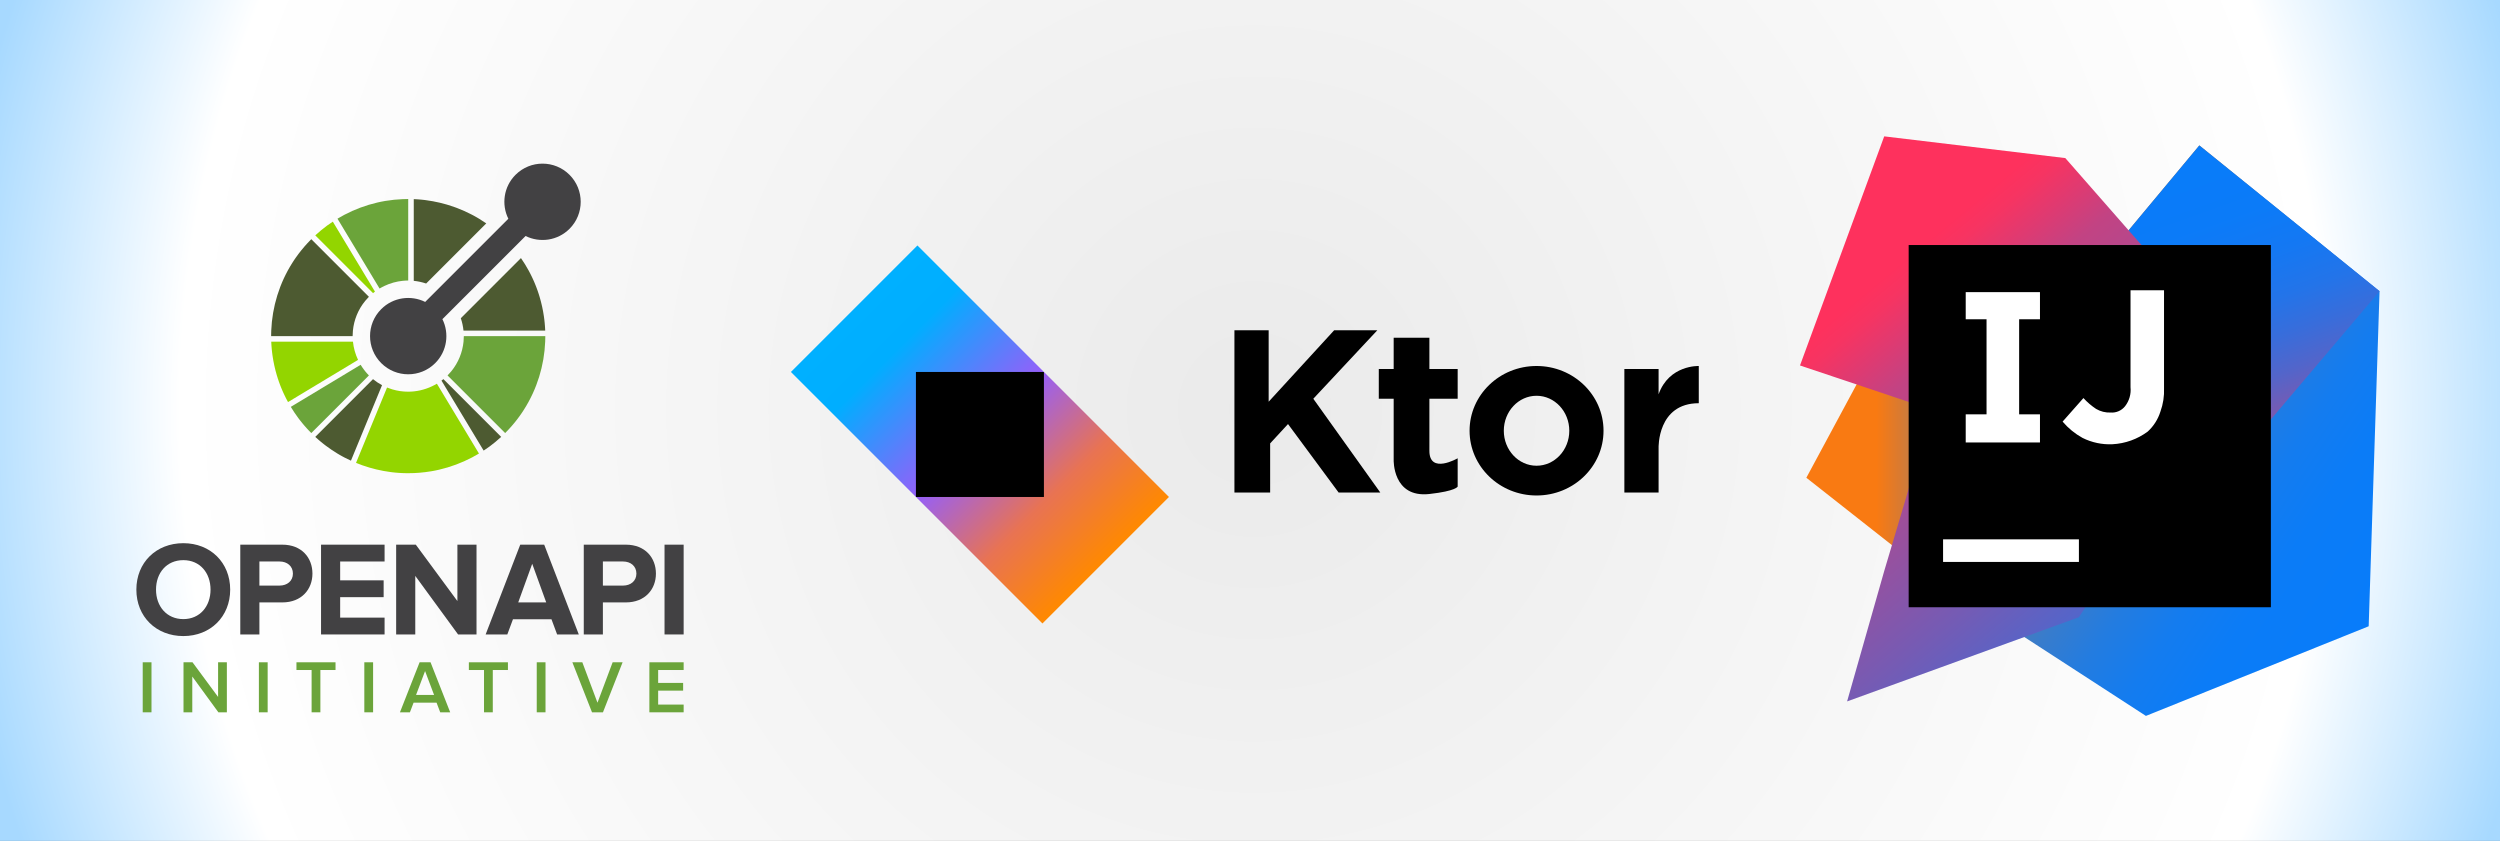 <svg height="370" viewBox="0 0 1100 370" width="1100" xmlns="http://www.w3.org/2000/svg" xmlns:xlink="http://www.w3.org/1999/xlink"><rect x="0" y="0" width="1100" height="370" fill="#333333" stroke="none"/><radialGradient id="a" cx="552" cy="180" gradientUnits="userSpaceOnUse" r="575.124"><stop offset="0" stop-color="#eaeaea"/><stop offset=".822" stop-color="#fff"/><stop offset="1" stop-color="#a7d9ff"/></radialGradient><linearGradient id="b" gradientUnits="userSpaceOnUse" x1="794.816" x2="913.316" y1="206.033" y2="206.033"><stop offset=".26" stop-color="#f97a12"/><stop offset=".46" stop-color="#b07b58"/><stop offset=".72" stop-color="#577bae"/><stop offset=".91" stop-color="#1e7ce5"/><stop offset="1" stop-color="#087cfa"/></linearGradient><linearGradient id="c" gradientUnits="userSpaceOnUse" x1="885.825" x2="1047.042" y1="150.689" y2="258.828"><stop offset="0" stop-color="#f97a12"/><stop offset=".07" stop-color="#cb7a3e"/><stop offset=".15" stop-color="#9e7b6a"/><stop offset=".24" stop-color="#757b91"/><stop offset=".33" stop-color="#537bb1"/><stop offset=".43" stop-color="#387ccc"/><stop offset=".54" stop-color="#237ce0"/><stop offset=".66" stop-color="#147cef"/><stop offset=".79" stop-color="#0b7cf7"/><stop offset="1" stop-color="#087cfa"/></linearGradient><linearGradient id="d" gradientUnits="userSpaceOnUse" x1="1022.334" x2="967.947" y1="216.278" y2="63.987"><stop offset="0" stop-color="#fe315d"/><stop offset=".08" stop-color="#cb417e"/><stop offset=".16" stop-color="#9e4e9b"/><stop offset=".25" stop-color="#755bb4"/><stop offset=".34" stop-color="#5365ca"/><stop offset=".44" stop-color="#386ddb"/><stop offset=".54" stop-color="#2374e9"/><stop offset=".66" stop-color="#1478f3"/><stop offset=".79" stop-color="#0b7bf8"/><stop offset="1" stop-color="#087cfa"/></linearGradient><linearGradient id="e" gradientUnits="userSpaceOnUse" x1="831.155" x2="987.675" y1="119.887" y2="308.635"><stop offset="0" stop-color="#fe315d"/><stop offset=".04" stop-color="#f63462"/><stop offset=".1" stop-color="#df3a71"/><stop offset=".17" stop-color="#c24383"/><stop offset=".29" stop-color="#ad4a91"/><stop offset=".55" stop-color="#755bb4"/><stop offset=".92" stop-color="#1d76ed"/><stop offset="1" stop-color="#087cfa"/></linearGradient><linearGradient id="f" gradientTransform="matrix(.707 -.707 .707 .707 0 0)" gradientUnits="userSpaceOnUse" x1="169.731" x2="169.731" y1="361.849" y2="518.361"><stop offset="0" stop-color="#00b0ff"/><stop offset=".165" stop-color="#00aeff"/><stop offset=".499" stop-color="#955ff9"/><stop offset=".762" stop-color="#e87353"/><stop offset="1" stop-color="#ff8900"/></linearGradient><path d="m0 0h1100v370h-1100z" fill="url(#a)"/><path d="m155.293 150.324h-.137l-35.805.001c.006.176.012.352.02.526.015.338.039.675.06 1.013.01.145.016.29.027.433.028.391.062.781.097 1.169.008.088.016.176.025.262.041.433.088.865.14 1.295.003.043.007.084.013.125.056.464.116.929.184 1.391 0 .005.001.012.003.017.412 2.865 1.031 5.703 1.856 8.493.003.012.008.023.01.035.129.439.266.876.405 1.31.009.026.017.051.025.077s.016.052.025.077c.127.393.261.784.396 1.177.035.098.069.198.105.297.12.339.243.679.369 1.017.059.153.116.306.174.46.109.281.218.559.328.84.084.21.171.421.259.632.09.219.182.437.275.657.115.268.233.533.351.8.071.159.142.318.213.475.146.32.296.64.448.957.05.102.097.205.148.307.176.366.356.729.538 1.089.031.056.057.111.086.166.206.399.415.798.63 1.193.009.017.02.034.028.053.045.082.095.161.14.243l30.697-18.492.114-.068c-1.214-2.554-1.968-5.269-2.247-8.027z" fill="#93d500"/><path d="m121.047 166.806.011.032 1.16-.365z" fill="#93d500"/><path d="m164.126 166.824-.087.087-25.317 25.318c.13.122.259.244.392.362.236.214.477.427.716.636.124.11.246.221.369.327.287.248.576.49.865.732.079.066.156.13.234.195.325.269.656.533.987.795.042.033.085.067.127.101.359.283.722.557 1.087.834.016.01.03.02.041.03 1.525 1.14 3.105 2.207 4.736 3.202.056.035.112.068.169.103.31.185.62.37.933.551.191.109.382.218.573.326.18.104.36.205.543.305.328.181.659.359.99.533.045.024.091.049.137.073.921.481 1.857.929 2.8 1.359l.898-2.181 12.734-30.923.047-.115c-1.387-.742-2.72-1.623-3.974-2.65z" fill="#4d5a31"/><path d="m161.489 164.302c-.273-.305-.534-.616-.789-.931-.226-.279-.445-.561-.657-.848-.242-.328-.479-.658-.703-.995-.226-.338-.448-.679-.657-1.025l-30.735 18.515c.472.784.965 1.548 1.467 2.303.017.026.033.053.05.079.006.009.012.019.018.028.017.025.032.051.048.076.002.003.003.005.005.008.04.06.082.12.123.18.002.004.005.007.007.011.001.002.002.003.003.005.534.79 1.082 1.566 1.647 2.323.012.016.025.032.037.049.012.016.024.031.036.047.245.326.492.651.746.973.033.042.066.084.101.125.261.333.526.662.795.987.063.077.129.154.192.233.244.291.486.579.735.867.106.122.216.246.324.368.211.241.421.48.638.718.118.13.24.261.362.391.055.059.109.118.164.177.158.17.315.341.475.509.064.067.13.133.195.2.28.292.562.583.85.871l25.354-25.355c-.289-.29-.561-.589-.831-.889z" fill="#6ba43a"/><path d="m195.098 166.811c-.279.225-.561.445-.847.656l.063.105 18.486 30.687c.856-.559 1.702-1.135 2.529-1.741 1.789-1.319 3.521-2.749 5.189-4.289l-25.32-25.319z" fill="#4d5a31"/><g fill="#93d500"><path d="m210.464 199.721c.014-.008.027-.015.041-.023l-.001-.001c-.014.008-.027.016-.04.024z"/><path d="m210.446 199.732v-.001l-.001.001z"/><path d="m210.504 199.697.001.001c.081-.045.162-.087.242-.135l-.005-.008c-.08.047-.159.095-.238.142z"/><path d="m210.453 199.727.011-.006h-.001z"/><path d="m210.445 199.732.001-.001-.045-.076z"/><path d="m210.464 199.721c.014-.007.028-.014.041-.022v-.001c-.014.008-.028.015-.041.023z"/><path d="m210.43 199.741.01-.006z"/><path d="m210.445 199.732-.005.003.006-.003z"/><path d="m210.453 199.727c-.002.001-.005.003-.007.004v.001c.006-.003.012-.007.018-.01v-.001c-.004.002-.008.004-.011.006z"/><path d="m210.505 199.699c.08-.047.162-.088.241-.136-.08.048-.161.09-.241.136z"/><path d="m210.746 199.563-.005-.008z"/><path d="m210.42 199.747.001-.001h.001z"/><path d="m210.429 199.742-.007.004.008-.005h-.001z"/><path d="m210.113 198.512-.627-1.041-17.256-28.644c-.349.21-.706.4-1.063.592-.359.193-.723.374-1.09.548-3.315 1.573-6.904 2.376-10.497 2.376-2.354 0-4.707-.34-6.982-1.019-.388-.116-.766-.268-1.149-.403s-.771-.252-1.148-.407l-12.725 30.902-.499 1.212-.427 1.037-.002.005c.033.014.066.025.099.038.035.014.07.026.104.04h.001c.001 0 .002.001.002.001.009.004.017.006.025.009.301.122.603.229.905.346.379.147.757.296 1.136.435.193.071.386.153.579.222h.001c3.986 1.408 8.111 2.393 12.305 2.945.164.02.327.043.492.065.171.02.344.037.516.056.323.037.646.074.97.106.08.006.161.013.24.021.398.037.795.071 1.191.099.135.01.271.016.405.025.349.023.696.045 1.044.061.213.012.426.018.64.026.276.01.551.021.829.029.397.01.799.013 1.199.015.095 0 .189.002.283.004 3.351 0 6.7-.279 10.011-.834.056-.008.111-.018.167-.026.35-.061.7-.126 1.051-.191.199-.039.4-.076.597-.115.204-.042.41-.085.614-.128.342-.072.683-.145 1.023-.225.061-.013.122-.026.185-.042 5.036-1.174 9.899-2.991 14.467-5.394l.002-.001c.299-.158.591-.337.889-.5.355-.194.708-.395 1.061-.597.244-.14.491-.269.734-.413.001 0 .001-.001.001-.001.003-.002.005-.003.008-.005h.001c.003-.002.007-.004.01-.006.002-.001.004-.002.005-.003l-.044-.076.045.076c.002-.001.005-.003.007-.004.003-.002.007-.004.01-.006.014-.008.027-.016.04-.024.079-.047.158-.095.237-.142z"/><path d="m164.14 128.974c.279-.226.561-.445.848-.657l-.063-.105-18.485-30.687c-.859.561-1.707 1.138-2.535 1.746-1.788 1.316-3.518 2.745-5.183 4.283l25.32 25.32z"/></g><path d="m136.966 105.239c-.288.288-.56.586-.841.878s-.567.582-.841.879c-1.87 2.025-3.58 4.145-5.122 6.348-.074.104-.149.212-.221.317-.174.253-.346.506-.515.76-.176.264-.352.531-.522.798-.064.097-.128.196-.189.293-5.823 9.136-8.944 19.498-9.364 29.948-.016.405-.024.811-.032 1.216s-.021.811-.021 1.216l35.859-.001c0-.406.038-.81.058-1.216s.026-.812.067-1.216c.464-4.669 2.266-9.229 5.408-13.059.255-.311.544-.603.817-.904s.526-.613.816-.903z" fill="#4d5a31"/><path d="m210.954 96.338c-.049-.03-.099-.06-.148-.089-.315-.193-.633-.379-.952-.566-.185-.107-.369-.211-.555-.317-.188-.104-.372-.209-.56-.312-.324-.178-.648-.352-.974-.525-.051-.026-.101-.054-.153-.08-2.102-1.1-4.262-2.068-6.467-2.907-.056-.024-.115-.045-.171-.066-.48-.18-.962-.358-1.447-.527-3.916-1.368-7.967-2.328-12.083-2.868-.168-.024-.336-.047-.504-.068-.169-.021-.337-.038-.504-.056-.324-.038-.649-.074-.974-.106-.09-.008-.181-.015-.273-.024-.386-.036-.773-.07-1.158-.097-.15-.011-.301-.019-.452-.028-.331-.022-.665-.045-.996-.059-.177-.009-.353-.014-.528-.02l-.002 35.805v.14c1.844.191 3.672.584 5.446 1.186l26.454-26.454c-.985-.679-1.978-1.341-2.999-1.962z" fill="#4d5a31"/><path d="m149.125 97.27-.627-1.042z" fill="#6ba43a"/><path d="m148.493 96.222.005.006z" fill="#6ba43a"/><path d="m178.403 87.596c-.405.008-.811.009-1.216.026-2.537.102-5.069.362-7.58.781-.055.009-.11.018-.166.027-.352.061-.701.125-1.051.191-.198.037-.398.075-.596.114-.206.041-.412.084-.618.129-.341.071-.682.145-1.021.224-.062.013-.123.029-.187.042-5.035 1.174-9.901 2.992-14.469 5.396h-.001c-.298.158-.589.337-.886.499-.355.194-.708.395-1.06.598-.262.151-.528.289-.788.445-.003.002-.006.003-.009.005 0 0-.001 0-.001.001-.018.011-.037.02-.055.031-.068.041-.138.075-.206.116l.004.007.628 1.042 17.882 29.686c.349-.21.706-.401 1.063-.593.359-.193.723-.375 1.089-.549 2.554-1.216 5.268-1.97 8.027-2.25.405-.041.81-.075 1.216-.096.405-.02.81-.041 1.216-.042l.002-35.858c-.406.002-.811.019-1.217.028z" fill="#6ba43a"/><path d="m239.867 144.927c-.016-.322-.036-.644-.058-.966-.01-.16-.019-.32-.032-.483-.027-.378-.059-.757-.094-1.136-.008-.098-.017-.196-.026-.294-.041-.423-.087-.846-.135-1.268-.005-.034-.008-.068-.012-.102-.002-.016-.004-.033-.006-.049-.056-.456-.116-.912-.181-1.367-.001-.014-.003-.03-.006-.042-.413-2.859-1.03-5.692-1.853-8.478-.006-.019-.011-.037-.017-.054-.13-.433-.262-.863-.399-1.293-.018-.056-.037-.113-.055-.17-.127-.388-.256-.774-.39-1.16-.038-.104-.074-.208-.11-.313-.118-.334-.24-.668-.364-1-.06-.159-.12-.318-.182-.475-.105-.276-.213-.552-.322-.825-.088-.219-.175-.435-.265-.65-.088-.214-.178-.426-.268-.639-.118-.273-.237-.545-.358-.817-.068-.152-.136-.306-.206-.46-.148-.323-.3-.647-.454-.97-.047-.098-.093-.196-.141-.294-.178-.368-.36-.736-.545-1.102-.027-.05-.053-.101-.08-.152-.207-.403-.418-.806-.634-1.204-.008-.014-.015-.029-.023-.043-1.045-1.922-2.191-3.78-3.432-5.567l-26.463 26.463c.602 1.774.994 3.601 1.185 5.444h.141 35.806c-.007-.18-.012-.358-.021-.534z" fill="#4d5a31"/><path d="m204.081 147.891c0 .406-.038.81-.058 1.216s-.026.812-.066 1.216c-.464 4.669-2.265 9.23-5.407 13.061-.255.311-.544.603-.817.904-.272.301-.526.613-.816.903l25.356 25.355c.288-.288.56-.586.841-.879s.567-.582.841-.879c1.876-2.032 3.591-4.158 5.136-6.368.062-.087.12-.174.18-.261.189-.271.372-.545.556-.818.161-.244.323-.489.481-.736.078-.118.155-.24.231-.359 5.815-9.131 8.927-19.483 9.345-29.924.016-.405.024-.811.032-1.216s.021-.81.021-1.216h-35.856z" fill="#6ba43a"/><path d="m250.59 76.92c-6.56-6.56-17.197-6.56-23.757 0-5.234 5.233-6.279 13.055-3.163 19.337l-36.592 36.593c-6.283-3.115-14.104-2.07-19.339 3.162-6.561 6.56-6.559 17.198-.001 23.758 6.562 6.561 17.199 6.559 23.76-.001 5.233-5.233 6.278-13.055 3.161-19.338l36.592-36.591c6.283 3.116 14.104 2.07 19.338-3.163 6.56-6.559 6.56-17.197.001-23.757z" fill="#424143"/><path d="m62.794 313.418v-22.012h3.862v22.012z" fill="#6ba43a"/><path d="m96.09 313.418-11.485-15.742v15.742h-3.861v-22.012h3.96l11.254 15.246v-15.246h3.86v22.012z" fill="#6ba43a"/><path d="m113.908 313.418v-22.012h3.861v22.012z" fill="#6ba43a"/><path d="m137.105 313.418v-18.613h-6.667v-3.399h17.194v3.399h-6.665v18.613z" fill="#6ba43a"/><path d="m160.301 313.418v-22.012h3.861v22.012z" fill="#6ba43a"/><path d="m193.698 313.418-1.619-4.258h-10.098l-1.618 4.258h-4.389l8.648-22.012h4.817l8.646 22.012zm-6.667-18.151-3.961 10.495h7.92z" fill="#6ba43a"/><path d="m212.966 313.418v-18.613h-6.668v-3.399h17.195v3.399h-6.665v18.613z" fill="#6ba43a"/><path d="m236.164 313.418v-22.012h3.861v22.012z" fill="#6ba43a"/><path d="m260.485 313.418-8.648-22.012h4.39l6.667 17.787 6.667-17.787h4.387l-8.645 22.012z" fill="#6ba43a"/><path d="m285.725 313.418v-22.012h15.081v3.399h-11.219v5.676h10.989v3.399h-10.989v6.138h11.219v3.4z" fill="#6ba43a"/><path d="m60 259.435c0-11.906 8.707-20.435 20.672-20.435 11.905 0 20.612 8.53 20.612 20.435s-8.707 20.436-20.612 20.436c-11.965 0-20.672-8.53-20.672-20.436zm32.637 0c0-7.404-4.679-12.972-11.964-12.972-7.345 0-12.025 5.568-12.025 12.972 0 7.344 4.679 12.972 12.025 12.972 7.285 0 11.964-5.627 11.964-12.972z" fill="#424143"/><path d="m105.723 279.159v-39.508h18.482c8.587 0 13.268 5.804 13.268 12.735 0 6.871-4.739 12.676-13.268 12.676h-10.07v14.097zm23.16-26.772c0-3.317-2.547-5.331-5.864-5.331h-8.884v10.602h8.884c3.318 0 5.864-2.013 5.864-5.271z" fill="#424143"/><path d="m141.259 279.159v-39.508h27.958v7.404h-19.546v8.292h19.132v7.404h-19.132v9.003h19.546v7.404h-27.958z" fill="#424143"/><path d="m201.554 279.159-18.834-25.766v25.766h-8.413v-39.508h8.649l18.302 24.819v-24.819h8.411v39.508z" fill="#424143"/><path d="m245.134 279.159-2.489-6.693h-16.939l-2.487 6.693h-9.537l15.223-39.508h10.545l15.221 39.508zm-10.959-31.096-6.159 17h12.322z" fill="#424143"/><path d="m256.858 279.159v-39.508h18.481c8.587 0 13.268 5.804 13.268 12.735 0 6.871-4.74 12.676-13.268 12.676h-10.07v14.097zm23.16-26.772c0-3.317-2.547-5.331-5.865-5.331h-8.885v10.602h8.885c3.318 0 5.865-2.013 5.865-5.271z" fill="#424143"/><path d="m292.394 279.159v-39.508h8.412v39.508z" fill="#424143"/><path d="m856.547 258.82-61.758-48.609 30.68-56.977 88.054 34.266z" fill="url(#b)"/><path d="m1047 128.133-4.781 147.422-98.016 39.445-58.969-38.25 86.063-89.25-37.453-82.875 33.867-40.641z" fill="url(#c)"/><path d="m1047 128.133-77.695 91.64-35.461-115.148 33.867-40.641z" fill="url(#d)"/><path d="m914.719 271.57-102 37.055 16.336-57.375 21.117-70.922-58.172-19.523 37.055-100.805 79.687 9.562 78.891 90.047z" fill="url(#e)"/><path d="m839.812 107.812h159.376v159.376h-159.376z"/><path d="m854.953 237.305h59.766v9.961h-59.766zm42.633-96.821v-11.953h-32.672v11.953h9.164v41.836h-9.164v12.352h32.672v-12.352h-9.164v-41.836zm31.875 54.985c-4.549.205-9.075-.755-13.149-2.789-3.332-1.839-6.303-4.269-8.765-7.172l9.164-10.36c1.655 1.818 3.528 3.424 5.578 4.782 1.929 1.13 4.141 1.684 6.375 1.593 2.457.188 4.846-.857 6.375-2.789 1.845-2.376 2.702-5.374 2.391-8.367v-42.633h14.742v43.032c.151 3.524-.39 7.043-1.594 10.359-1.051 3.364-2.976 6.389-5.578 8.766-4.516 3.352-9.922 5.293-15.539 5.578z" fill="#fff"/><path d="m348 163.663 55.663-55.663 110.67 110.671-55.662 55.662z" fill="url(#f)"/><path d="m403.008 163.663h56.317v55.008h-56.317z"/><path d="m714.719 162.353v54.353h15.062v-19.646s-.614-19.645 17.681-19.645v-16.378s-13.051-.544-17.681 12.449v-11.133z"/><path d="m676.083 161.037c16.275 0 29.468 12.755 29.468 28.489s-13.193 28.49-29.468 28.49-29.469-12.756-29.469-28.49 13.194-28.489 29.469-28.489zm0 13.103c-7.957 0-14.407 6.89-14.407 15.39 0 8.499 6.45 15.389 14.407 15.389 7.956 0 14.407-6.89 14.407-15.389 0-8.5-6.451-15.39-14.407-15.39z"/><path d="m606.668 162.353v13.097h6.548v26.849s-.567 16.871 15.717 15.062c11.787-1.31 12.442-3.274 12.442-3.274v-12.443s-12.442 7.204-12.442-3.274c0-12.442 0-22.92 0-22.92h12.442v-13.097h-12.442v-13.752h-15.717v13.752z"/><path d="m543.147 145.327h15.062v31.433l28.813-31.433h18.991l-28.159 30.123 29.469 41.256h-18.336l-22.265-30.123-7.858 8.513v21.61h-15.717z"/></svg>